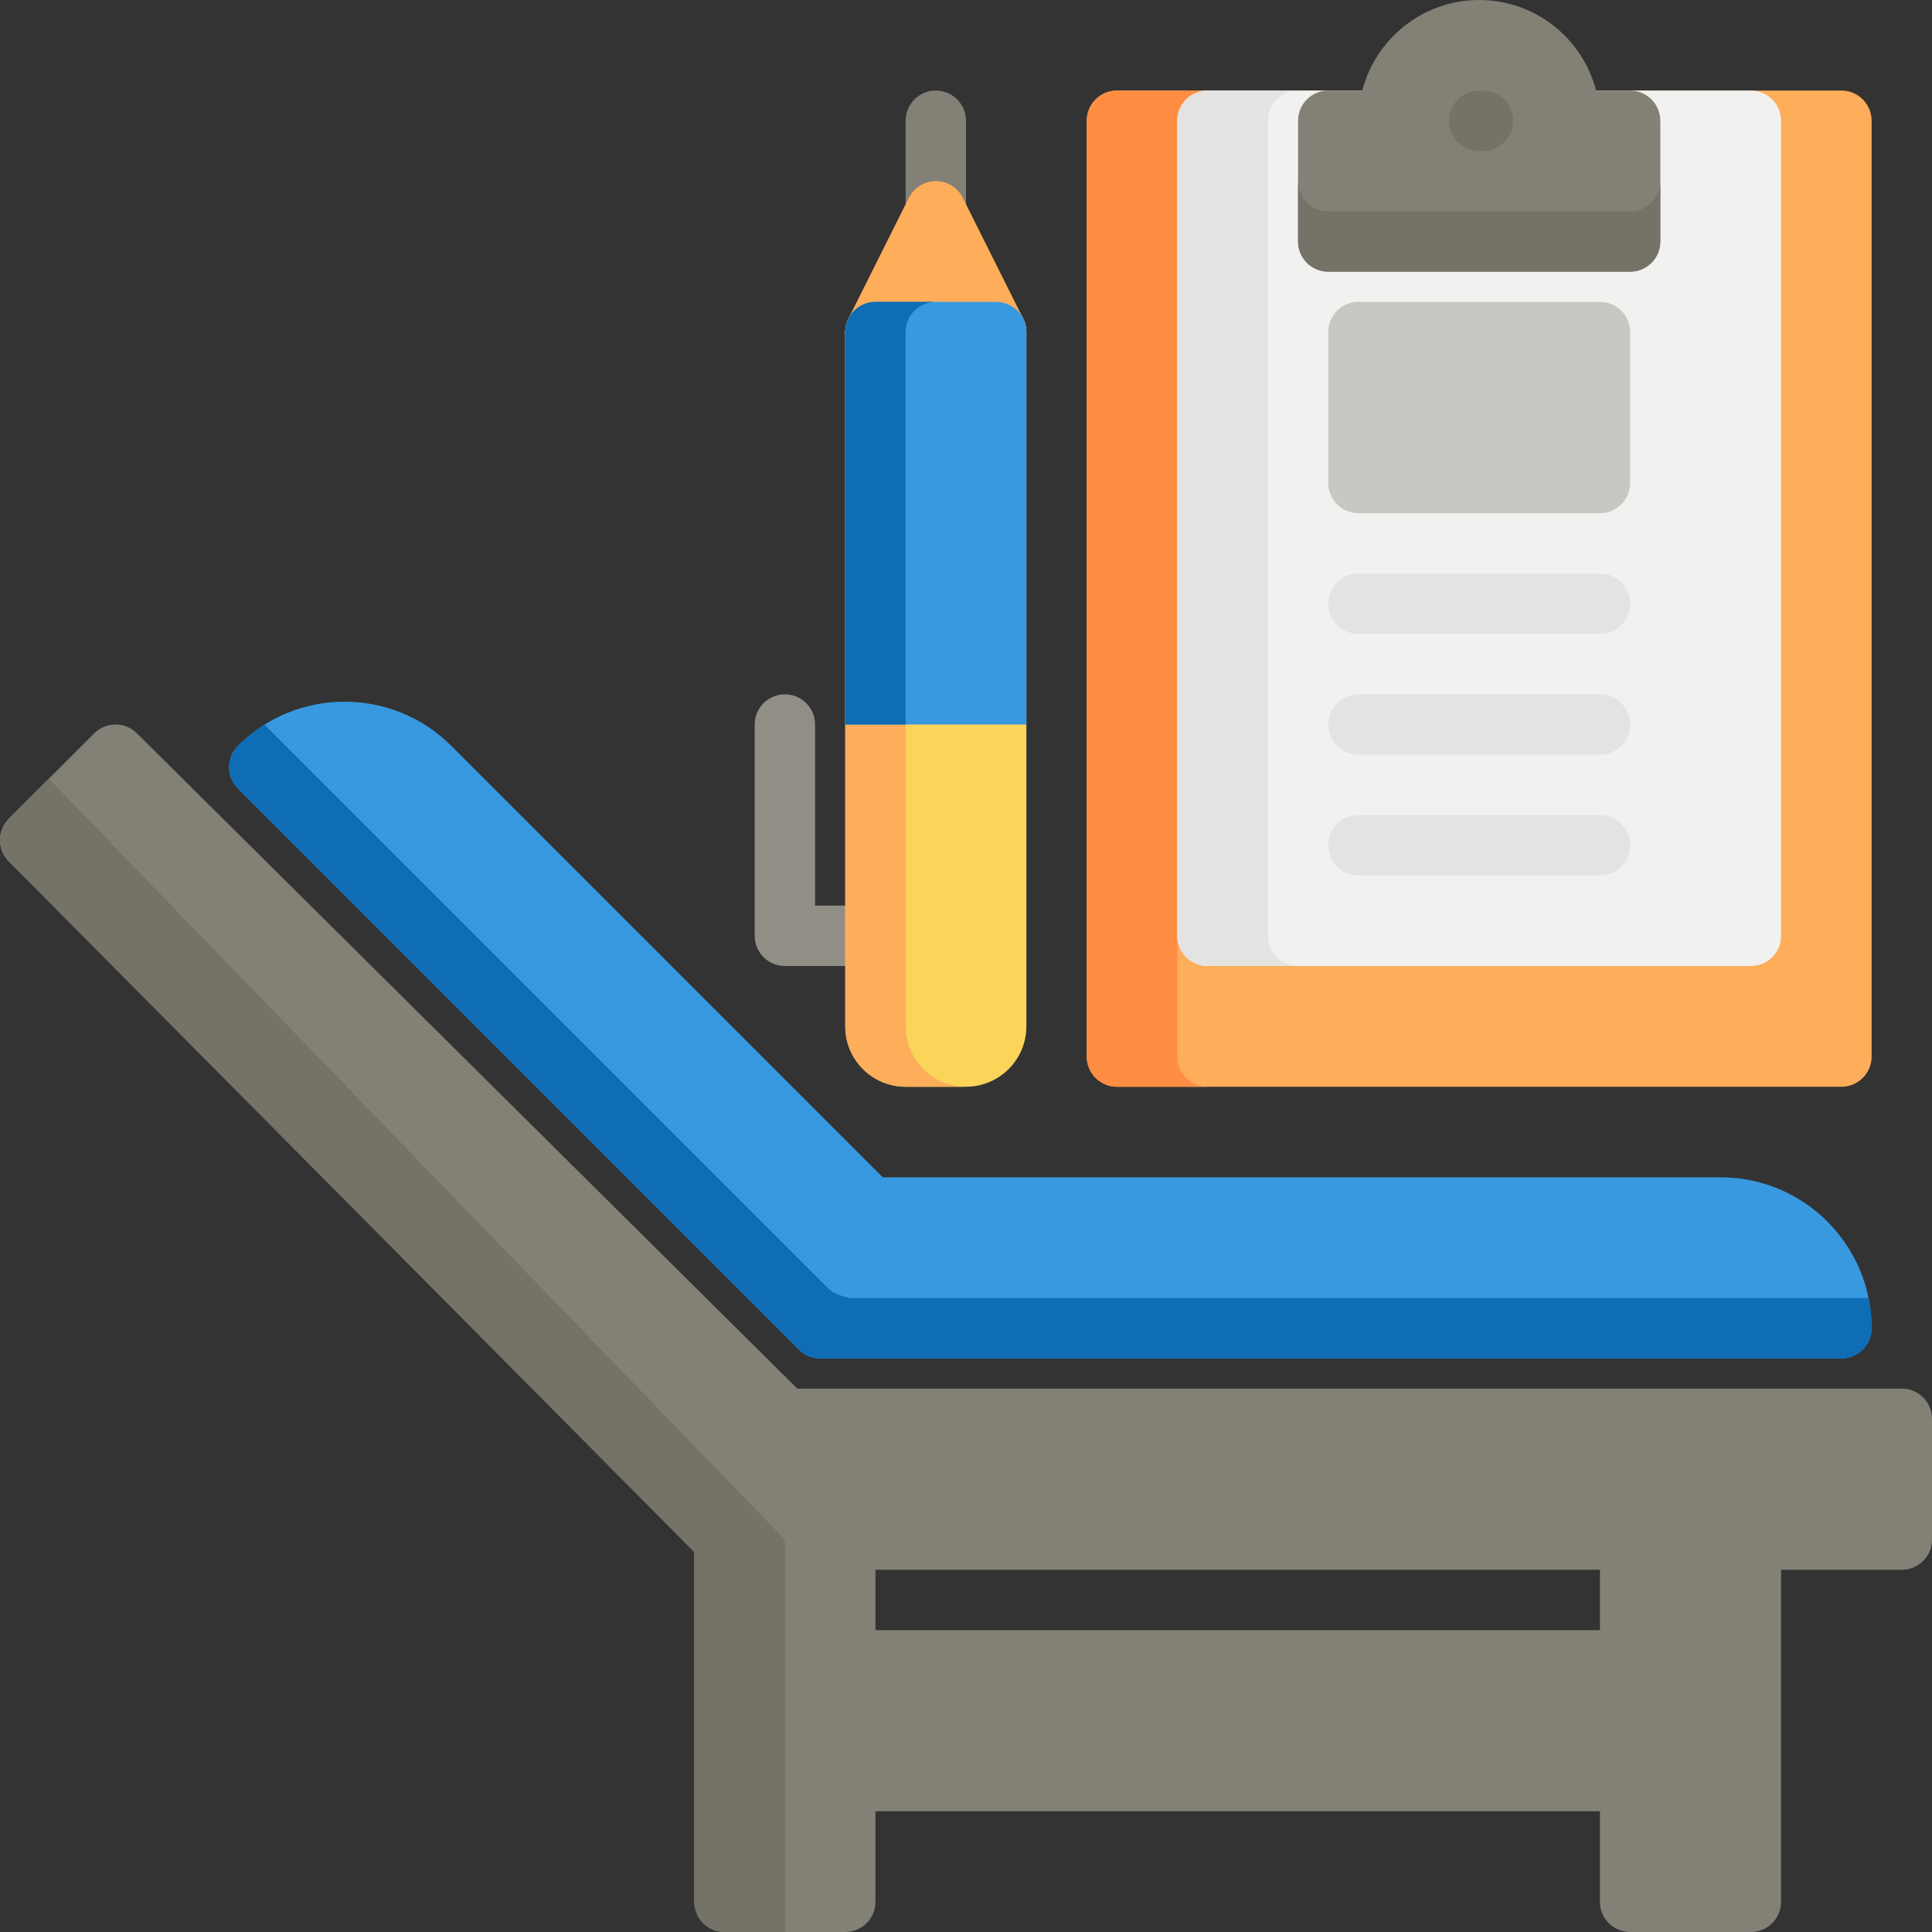 <?xml version="1.0" encoding="UTF-8" standalone="no"?>
<!DOCTYPE svg PUBLIC "-//W3C//DTD SVG 1.1//EN" "http://www.w3.org/Graphics/SVG/1.1/DTD/svg11.dtd">
<svg version="1.1" xmlns="http://www.w3.org/2000/svg" xmlns:xlink="http://www.w3.org/1999/xlink" preserveAspectRatio="xMidYMid meet" viewBox="0 0 640 640" width="640" height="640"><rect x="0" y="0" width="640" height="640" fill="#333333" stroke="none"/><defs><path d="M292.43 390C206.67 304.24 159.03 256.6 149.5 247.07C130 227.57 98.28 227.58 78.79 247.07C74.94 250.92 74.94 257.36 78.79 261.21C97.37 279.8 246.06 428.49 264.65 447.07C266.52 448.95 269.06 450 271.72 450C305.54 450 576.17 450 610 450C615.52 450 620 445.52 620 440C620 412.43 597.57 390 570 390C532.99 390 440.47 390 292.43 390Z" id="a8w3AhtfdR"></path><path d="M274.65 427.07C256.06 408.49 107.37 259.8 88.79 241.21C88.4 240.83 88.06 240.41 87.75 239.97C84.57 241.95 81.55 244.31 78.79 247.07C74.94 250.92 74.94 257.36 78.79 261.21C97.37 279.8 246.06 428.49 264.65 447.07C266.52 448.95 269.06 450 271.72 450C305.54 450 576.17 450 610 450C615.52 450 620 445.52 620 440C620 436.58 619.65 433.23 618.99 430C596.51 430 484.08 430 281.72 430L281.72 430C278.25 429.3 275.9 428.32 274.65 427.07Z" id="i3T4B2R0d"></path><path d="M39.03 240.03L39.41 240.06L39.79 240.11L40.17 240.18L40.55 240.26L40.92 240.35L41.29 240.46L41.66 240.58L42.02 240.72L42.38 240.87L42.73 241.04L43.08 241.22L43.42 241.42L43.76 241.63L44.09 241.85L44.41 242.09L44.72 242.35L45.03 242.62L45.33 242.9L264.12 460L630 460L630.41 460.01L630.82 460.03L631.22 460.07L631.62 460.13L632.02 460.2L632.4 460.29L632.78 460.39L633.16 460.51L633.53 460.64L633.89 460.79L634.25 460.94L634.6 461.12L634.94 461.3L635.27 461.5L635.59 461.71L635.91 461.93L636.21 462.16L636.51 462.41L636.79 462.66L637.07 462.93L637.34 463.21L637.59 463.49L637.84 463.79L638.07 464.09L638.29 464.41L638.5 464.73L638.7 465.06L638.88 465.4L639.06 465.75L639.21 466.11L639.36 466.47L639.49 466.84L639.61 467.22L639.71 467.6L639.8 467.98L639.87 468.38L639.93 468.78L639.97 469.18L639.99 469.59L640 470L640 510L639.99 510.41L639.97 510.82L639.93 511.22L639.87 511.62L639.8 512.02L639.71 512.4L639.61 512.78L639.49 513.16L639.36 513.53L639.21 513.89L639.06 514.25L638.88 514.6L638.7 514.94L638.5 515.27L638.29 515.59L638.07 515.91L637.84 516.21L637.59 516.51L637.34 516.79L637.07 517.07L636.79 517.34L636.51 517.59L636.21 517.84L635.91 518.07L635.59 518.29L635.27 518.5L634.94 518.7L634.6 518.88L634.25 519.06L633.89 519.21L633.53 519.36L633.16 519.49L632.78 519.61L632.4 519.71L632.02 519.8L631.62 519.87L631.22 519.93L630.82 519.97L630.41 519.99L630 520L590 520L590 630L589.99 630.41L589.97 630.82L589.93 631.22L589.87 631.62L589.8 632.02L589.71 632.4L589.61 632.78L589.49 633.16L589.36 633.53L589.21 633.89L589.06 634.25L588.88 634.6L588.7 634.94L588.5 635.27L588.29 635.59L588.07 635.91L587.84 636.21L587.59 636.51L587.34 636.79L587.07 637.07L586.79 637.34L586.51 637.59L586.21 637.84L585.91 638.07L585.59 638.29L585.27 638.5L584.94 638.7L584.6 638.88L584.25 639.06L583.89 639.21L583.53 639.36L583.16 639.49L582.78 639.61L582.4 639.71L582.02 639.8L581.62 639.87L581.22 639.93L580.82 639.97L580.41 639.99L580 640L540 640L539.59 639.99L539.18 639.97L538.78 639.93L538.38 639.87L537.98 639.8L537.6 639.71L537.22 639.61L536.84 639.49L536.47 639.36L536.11 639.21L535.75 639.06L535.4 638.88L535.06 638.7L534.73 638.5L534.41 638.29L534.09 638.07L533.79 637.84L533.49 637.59L533.21 637.34L532.93 637.07L532.66 636.79L532.41 636.51L532.16 636.21L531.93 635.91L531.71 635.59L531.5 635.27L531.3 634.94L531.12 634.6L530.94 634.25L530.79 633.89L530.64 633.53L530.51 633.16L530.39 632.78L530.29 632.4L530.2 632.02L530.13 631.62L530.07 631.22L530.03 630.82L530.01 630.41L530 630L530 600L290 600L290 630L289.99 630.41L289.97 630.82L289.93 631.22L289.87 631.62L289.8 632.02L289.71 632.4L289.61 632.78L289.49 633.16L289.36 633.53L289.21 633.89L289.06 634.25L288.88 634.6L288.7 634.94L288.5 635.27L288.29 635.59L288.07 635.91L287.84 636.21L287.59 636.51L287.34 636.79L287.07 637.07L286.79 637.34L286.51 637.59L286.21 637.84L285.91 638.07L285.59 638.29L285.27 638.5L284.94 638.7L284.6 638.88L284.25 639.06L283.89 639.21L283.53 639.36L283.16 639.49L282.78 639.61L282.4 639.71L282.02 639.8L281.62 639.87L281.22 639.93L280.82 639.97L280.41 639.99L280 640L240 640L239.59 639.99L239.18 639.97L238.78 639.93L238.38 639.87L237.98 639.8L237.6 639.71L237.22 639.61L236.84 639.49L236.47 639.36L236.11 639.21L235.75 639.06L235.4 638.88L235.06 638.7L234.73 638.5L234.41 638.29L234.09 638.07L233.79 637.84L233.49 637.59L233.21 637.34L232.93 637.07L232.66 636.79L232.41 636.51L232.16 636.21L231.93 635.91L231.71 635.59L231.5 635.27L231.3 634.94L231.12 634.6L230.94 634.25L230.79 633.89L230.64 633.53L230.51 633.16L230.39 632.78L230.29 632.4L230.2 632.02L230.13 631.62L230.07 631.22L230.03 630.82L230.01 630.41L230 630L230 514.12L2.9 285.33L2.62 285.03L2.35 284.72L2.1 284.41L1.86 284.09L1.63 283.76L1.42 283.42L1.22 283.08L1.04 282.73L0.87 282.38L0.72 282.02L0.58 281.66L0.46 281.29L0.35 280.92L0.26 280.55L0.18 280.17L0.11 279.79L0.06 279.41L0.03 279.03L0.01 278.65L0 278.27L0.01 277.88L0.03 277.5L0.07 277.12L0.12 276.74L0.19 276.36L0.27 275.98L0.36 275.61L0.47 275.24L0.6 274.87L0.74 274.51L0.89 274.15L1.06 273.8L1.24 273.45L1.44 273.11L1.65 272.78L1.88 272.45L2.12 272.13L2.37 271.81L2.64 271.51L2.93 271.21L31.21 242.93L31.51 242.64L31.81 242.37L32.13 242.12L32.45 241.88L32.78 241.65L33.11 241.44L33.45 241.24L33.8 241.06L34.15 240.89L34.51 240.74L34.87 240.6L35.24 240.47L35.61 240.36L35.98 240.27L36.36 240.19L36.74 240.12L37.12 240.07L37.5 240.03L37.88 240.01L38.26 240L38.65 240.01L39.03 240.03ZM290 540L530 540L530 520L290 520L290 540Z" id="c1UEhC4ta7"></path><path d="M2.93 271.21C-0.97 275.11 -0.98 281.42 2.9 285.33C18.04 300.58 93.74 376.85 230 514.12C230 583.65 230 622.27 230 630C230 635.52 234.48 640 240 640C241.33 640 248 640 260 640L260 510L16.17 257.97C8.23 265.91 3.81 270.33 2.93 271.21Z" id="c34WU2YJeh"></path><path d="M370 30C364.48 30 360 34.48 360 40C360 71 360 319 360 350C360 355.52 364.48 360 370 360C394 360 586 360 610 360C615.52 360 620 355.52 620 350C620 319 620 71 620 40C620 34.48 615.52 30 610 30C562 30 394 30 370 30Z" id="a1PuD3Ps5W"></path><path d="M390 40C390 34.48 394.48 30 400 30C397 30 373 30 370 30C364.48 30 360 34.48 360 40C360 71 360 319 360 350C360 355.52 364.48 360 370 360C373 360 397 360 400 360C394.48 360 390 355.52 390 350C390 288 390 71 390 40Z" id="f60lqmvFN3"></path><path d="M400 30C394.48 30 390 34.48 390 40C390 67 390 283 390 310C390 315.52 394.48 320 400 320C418 320 562 320 580 320C585.52 320 590 315.52 590 310C590 283 590 67 590 40C590 34.48 585.52 30 580 30C544 30 418 30 400 30Z" id="a1Z7TSbEZq"></path><path d="M420 40C420 34.48 424.48 30 430 30C427 30 403 30 400 30C394.48 30 390 34.48 390 40C390 67 390 283 390 310C390 315.52 394.48 320 400 320C403 320 427 320 430 320C424.48 320 420 315.52 420 310C420 256 420 67 420 40Z" id="a5rt1jCvD3"></path><path d="M528.74 30C524.28 12.77 508.6 0 490 0C471.4 0 455.72 12.77 451.27 30C450.14 30 441.13 30 440 30C434.48 30 430 34.48 430 40C430 44 430 76 430 80C430 85.52 434.48 90 440 90C450 90 530 90 540 90C545.52 90 550 85.52 550 80C550 76 550 44 550 40C550 34.48 545.52 30 540 30C537.75 30 529.86 30 528.74 30Z" id="b5Cex5A76o"></path><path d="M440 70C434.48 70 430 65.52 430 60C430 62 430 78 430 80C430 85.52 434.48 90 440 90C450 90 530 90 540 90C545.52 90 550 85.52 550 80C550 78 550 62 550 60C550 65.52 545.52 70 540 70C520 70 450 70 440 70Z" id="b4Bxj61vk5"></path><path d="M450 290C444.48 290 440 285.52 440 280C440 274.48 444.48 270 450 270C458 270 522 270 530 270C535.52 270 540 274.48 540 280C540 285.52 535.52 290 530 290C514 290 458 290 450 290Z" id="atBDyGk0U"></path><path d="M450 250C444.48 250 440 245.52 440 240C440 234.48 444.48 230 450 230C458 230 522 230 530 230C535.52 230 540 234.48 540 240C540 245.52 535.52 250 530 250C514 250 458 250 450 250Z" id="amc9ifUp4"></path><path d="M450 210C444.48 210 440 205.52 440 200C440 194.48 444.48 190 450 190C458 190 522 190 530 190C535.52 190 540 194.48 540 200C540 205.52 535.52 210 530 210C514 210 458 210 450 210Z" id="j37vrrk6NL"></path><path d="M490 50C484.48 50 480 45.52 480 40C480 34.48 484.48 30 490 30C490.13 30 491.13 30 491.25 30C496.77 30 501.25 34.48 501.25 40C501.25 45.52 496.77 50 491.25 50C491 50 490.13 50 490 50Z" id="h2FBeThPK6"></path><path d="M450 100C444.48 100 440 104.48 440 110C440 115 440 155 440 160C440 165.52 444.48 170 450 170C458 170 522 170 530 170C535.52 170 540 165.52 540 160C540 155 540 115 540 110C540 104.48 535.52 100 530 100C514 100 458 100 450 100Z" id="a1CYe966Xa"></path><path d="M300 70C300 67 300 43 300 40C300 34.48 304.48 30 310 30C315.52 30 320 34.48 320 40C320 43 320 67 320 70C320 75.52 315.52 80 310 80C304.48 80 300 75.52 300 70Z" id="cLDA6cG6e"></path><path d="M260 320C254.48 320 250 315.52 250 310C250 303 250 247 250 240C250 234.48 254.48 230 260 230C265.52 230 270 234.48 270 240C270 244 270 264 270 300C282 300 288.67 300 290 300C295.52 300 300 304.48 300 310C300 315.52 295.52 320 290 320C284 320 263 320 260 320Z" id="a3zwiCne9D"></path><path d="M318.94 65.53C317.25 62.14 313.79 60 310 60C306.21 60 302.75 62.14 301.06 65.53C299.06 69.53 283.06 101.53 281.06 105.53C279.51 108.63 279.67 112.31 281.49 115.26C283.32 118.21 286.54 120 290 120C294 120 326 120 330 120C333.47 120 336.69 118.2 338.51 115.26C340.33 112.31 340.5 108.63 338.94 105.53C334.94 97.53 320.94 69.53 318.94 65.53Z" id="a4nErcgLH"></path><path d="M290 100C284.48 100 280 104.48 280 110C280 133 280 317 280 340C280 351.03 288.97 360 300 360C302 360 318 360 320 360C331.03 360 340 351.03 340 340C340 317 340 133 340 110C340 104.48 335.52 100 330 100C322 100 294 100 290 100Z" id="bqBZbrRA6"></path><path d="M300 110C300 104.48 304.48 100 310 100C308 100 292 100 290 100C284.48 100 280 104.48 280 110C280 133 280 317 280 340C280 351.03 288.97 360 300 360C302 360 318 360 320 360C308.97 360 300 351.03 300 340C300 294 300 133 300 110Z" id="afvZA5csr"></path><path d="M290 100C284.48 100 280 104.48 280 110C280 118.67 280 162 280 240L340 240C340 162 340 118.67 340 110C340 104.48 335.52 100 330 100C322 100 294 100 290 100Z" id="dkE89mrnE"></path><path d="M290 100C284.48 100 280 104.48 280 110C280 118.67 280 162 280 240L300 240C300 162 300 118.67 300 110C300 104.48 304.48 100 310 100C306 100 292 100 290 100Z" id="cBp6DMNKj"></path></defs><g><g><g><use xlink:href="#a8w3AhtfdR" opacity="1" fill="#3899e1" fill-opacity="1"></use><g><use xlink:href="#a8w3AhtfdR" opacity="1" fill-opacity="0" stroke="#000000" stroke-width="1" stroke-opacity="0"></use></g></g><g><use xlink:href="#i3T4B2R0d" opacity="1" fill="#0e6db4" fill-opacity="1"></use><g><use xlink:href="#i3T4B2R0d" opacity="1" fill-opacity="0" stroke="#000000" stroke-width="1" stroke-opacity="0"></use></g></g><g><use xlink:href="#c1UEhC4ta7" opacity="1" fill="#838076" fill-opacity="1"></use><g><use xlink:href="#c1UEhC4ta7" opacity="1" fill-opacity="0" stroke="#000000" stroke-width="1" stroke-opacity="0"></use></g></g><g><use xlink:href="#c34WU2YJeh" opacity="1" fill="#757267" fill-opacity="1"></use><g><use xlink:href="#c34WU2YJeh" opacity="1" fill-opacity="0" stroke="#000000" stroke-width="1" stroke-opacity="0"></use></g></g><g><use xlink:href="#a1PuD3Ps5W" opacity="1" fill="#fead5a" fill-opacity="1"></use><g><use xlink:href="#a1PuD3Ps5W" opacity="1" fill-opacity="0" stroke="#000000" stroke-width="1" stroke-opacity="0"></use></g></g><g><use xlink:href="#f60lqmvFN3" opacity="1" fill="#ff8e44" fill-opacity="1"></use><g><use xlink:href="#f60lqmvFN3" opacity="1" fill-opacity="0" stroke="#000000" stroke-width="1" stroke-opacity="0"></use></g></g><g><use xlink:href="#a1Z7TSbEZq" opacity="1" fill="#f1f1f0" fill-opacity="1"></use><g><use xlink:href="#a1Z7TSbEZq" opacity="1" fill-opacity="0" stroke="#000000" stroke-width="1" stroke-opacity="0"></use></g></g><g><use xlink:href="#a5rt1jCvD3" opacity="1" fill="#e3e3e1" fill-opacity="1"></use><g><use xlink:href="#a5rt1jCvD3" opacity="1" fill-opacity="0" stroke="#000000" stroke-width="1" stroke-opacity="0"></use></g></g><g><use xlink:href="#b5Cex5A76o" opacity="1" fill="#838076" fill-opacity="1"></use><g><use xlink:href="#b5Cex5A76o" opacity="1" fill-opacity="0" stroke="#000000" stroke-width="1" stroke-opacity="0"></use></g></g><g><use xlink:href="#b4Bxj61vk5" opacity="1" fill="#757267" fill-opacity="1"></use><g><use xlink:href="#b4Bxj61vk5" opacity="1" fill-opacity="0" stroke="#000000" stroke-width="1" stroke-opacity="0"></use></g></g><g><use xlink:href="#atBDyGk0U" opacity="1" fill="#e3e3e1" fill-opacity="1"></use><g><use xlink:href="#atBDyGk0U" opacity="1" fill-opacity="0" stroke="#000000" stroke-width="1" stroke-opacity="0"></use></g></g><g><use xlink:href="#amc9ifUp4" opacity="1" fill="#e3e3e1" fill-opacity="1"></use><g><use xlink:href="#amc9ifUp4" opacity="1" fill-opacity="0" stroke="#000000" stroke-width="1" stroke-opacity="0"></use></g></g><g><use xlink:href="#j37vrrk6NL" opacity="1" fill="#e3e3e1" fill-opacity="1"></use><g><use xlink:href="#j37vrrk6NL" opacity="1" fill-opacity="0" stroke="#000000" stroke-width="1" stroke-opacity="0"></use></g></g><g><use xlink:href="#h2FBeThPK6" opacity="1" fill="#757267" fill-opacity="1"></use><g><use xlink:href="#h2FBeThPK6" opacity="1" fill-opacity="0" stroke="#000000" stroke-width="1" stroke-opacity="0"></use></g></g><g><use xlink:href="#a1CYe966Xa" opacity="1" fill="#c8c7c2" fill-opacity="1"></use><g><use xlink:href="#a1CYe966Xa" opacity="1" fill-opacity="0" stroke="#000000" stroke-width="1" stroke-opacity="0"></use></g></g><g><use xlink:href="#cLDA6cG6e" opacity="1" fill="#838076" fill-opacity="1"></use><g><use xlink:href="#cLDA6cG6e" opacity="1" fill-opacity="0" stroke="#000000" stroke-width="1" stroke-opacity="0"></use></g></g><g><use xlink:href="#a3zwiCne9D" opacity="1" fill="#918e86" fill-opacity="1"></use><g><use xlink:href="#a3zwiCne9D" opacity="1" fill-opacity="0" stroke="#000000" stroke-width="1" stroke-opacity="0"></use></g></g><g><use xlink:href="#a4nErcgLH" opacity="1" fill="#fead5a" fill-opacity="1"></use><g><use xlink:href="#a4nErcgLH" opacity="1" fill-opacity="0" stroke="#000000" stroke-width="1" stroke-opacity="0"></use></g></g><g><use xlink:href="#bqBZbrRA6" opacity="1" fill="#fad55a" fill-opacity="1"></use><g><use xlink:href="#bqBZbrRA6" opacity="1" fill-opacity="0" stroke="#000000" stroke-width="1" stroke-opacity="0"></use></g></g><g><use xlink:href="#afvZA5csr" opacity="1" fill="#fead5a" fill-opacity="1"></use><g><use xlink:href="#afvZA5csr" opacity="1" fill-opacity="0" stroke="#000000" stroke-width="1" stroke-opacity="0"></use></g></g><g><use xlink:href="#dkE89mrnE" opacity="1" fill="#3899e1" fill-opacity="1"></use><g><use xlink:href="#dkE89mrnE" opacity="1" fill-opacity="0" stroke="#000000" stroke-width="1" stroke-opacity="0"></use></g></g><g><use xlink:href="#cBp6DMNKj" opacity="1" fill="#0e6db4" fill-opacity="1"></use><g><use xlink:href="#cBp6DMNKj" opacity="1" fill-opacity="0" stroke="#000000" stroke-width="1" stroke-opacity="0"></use></g></g></g></g></svg>